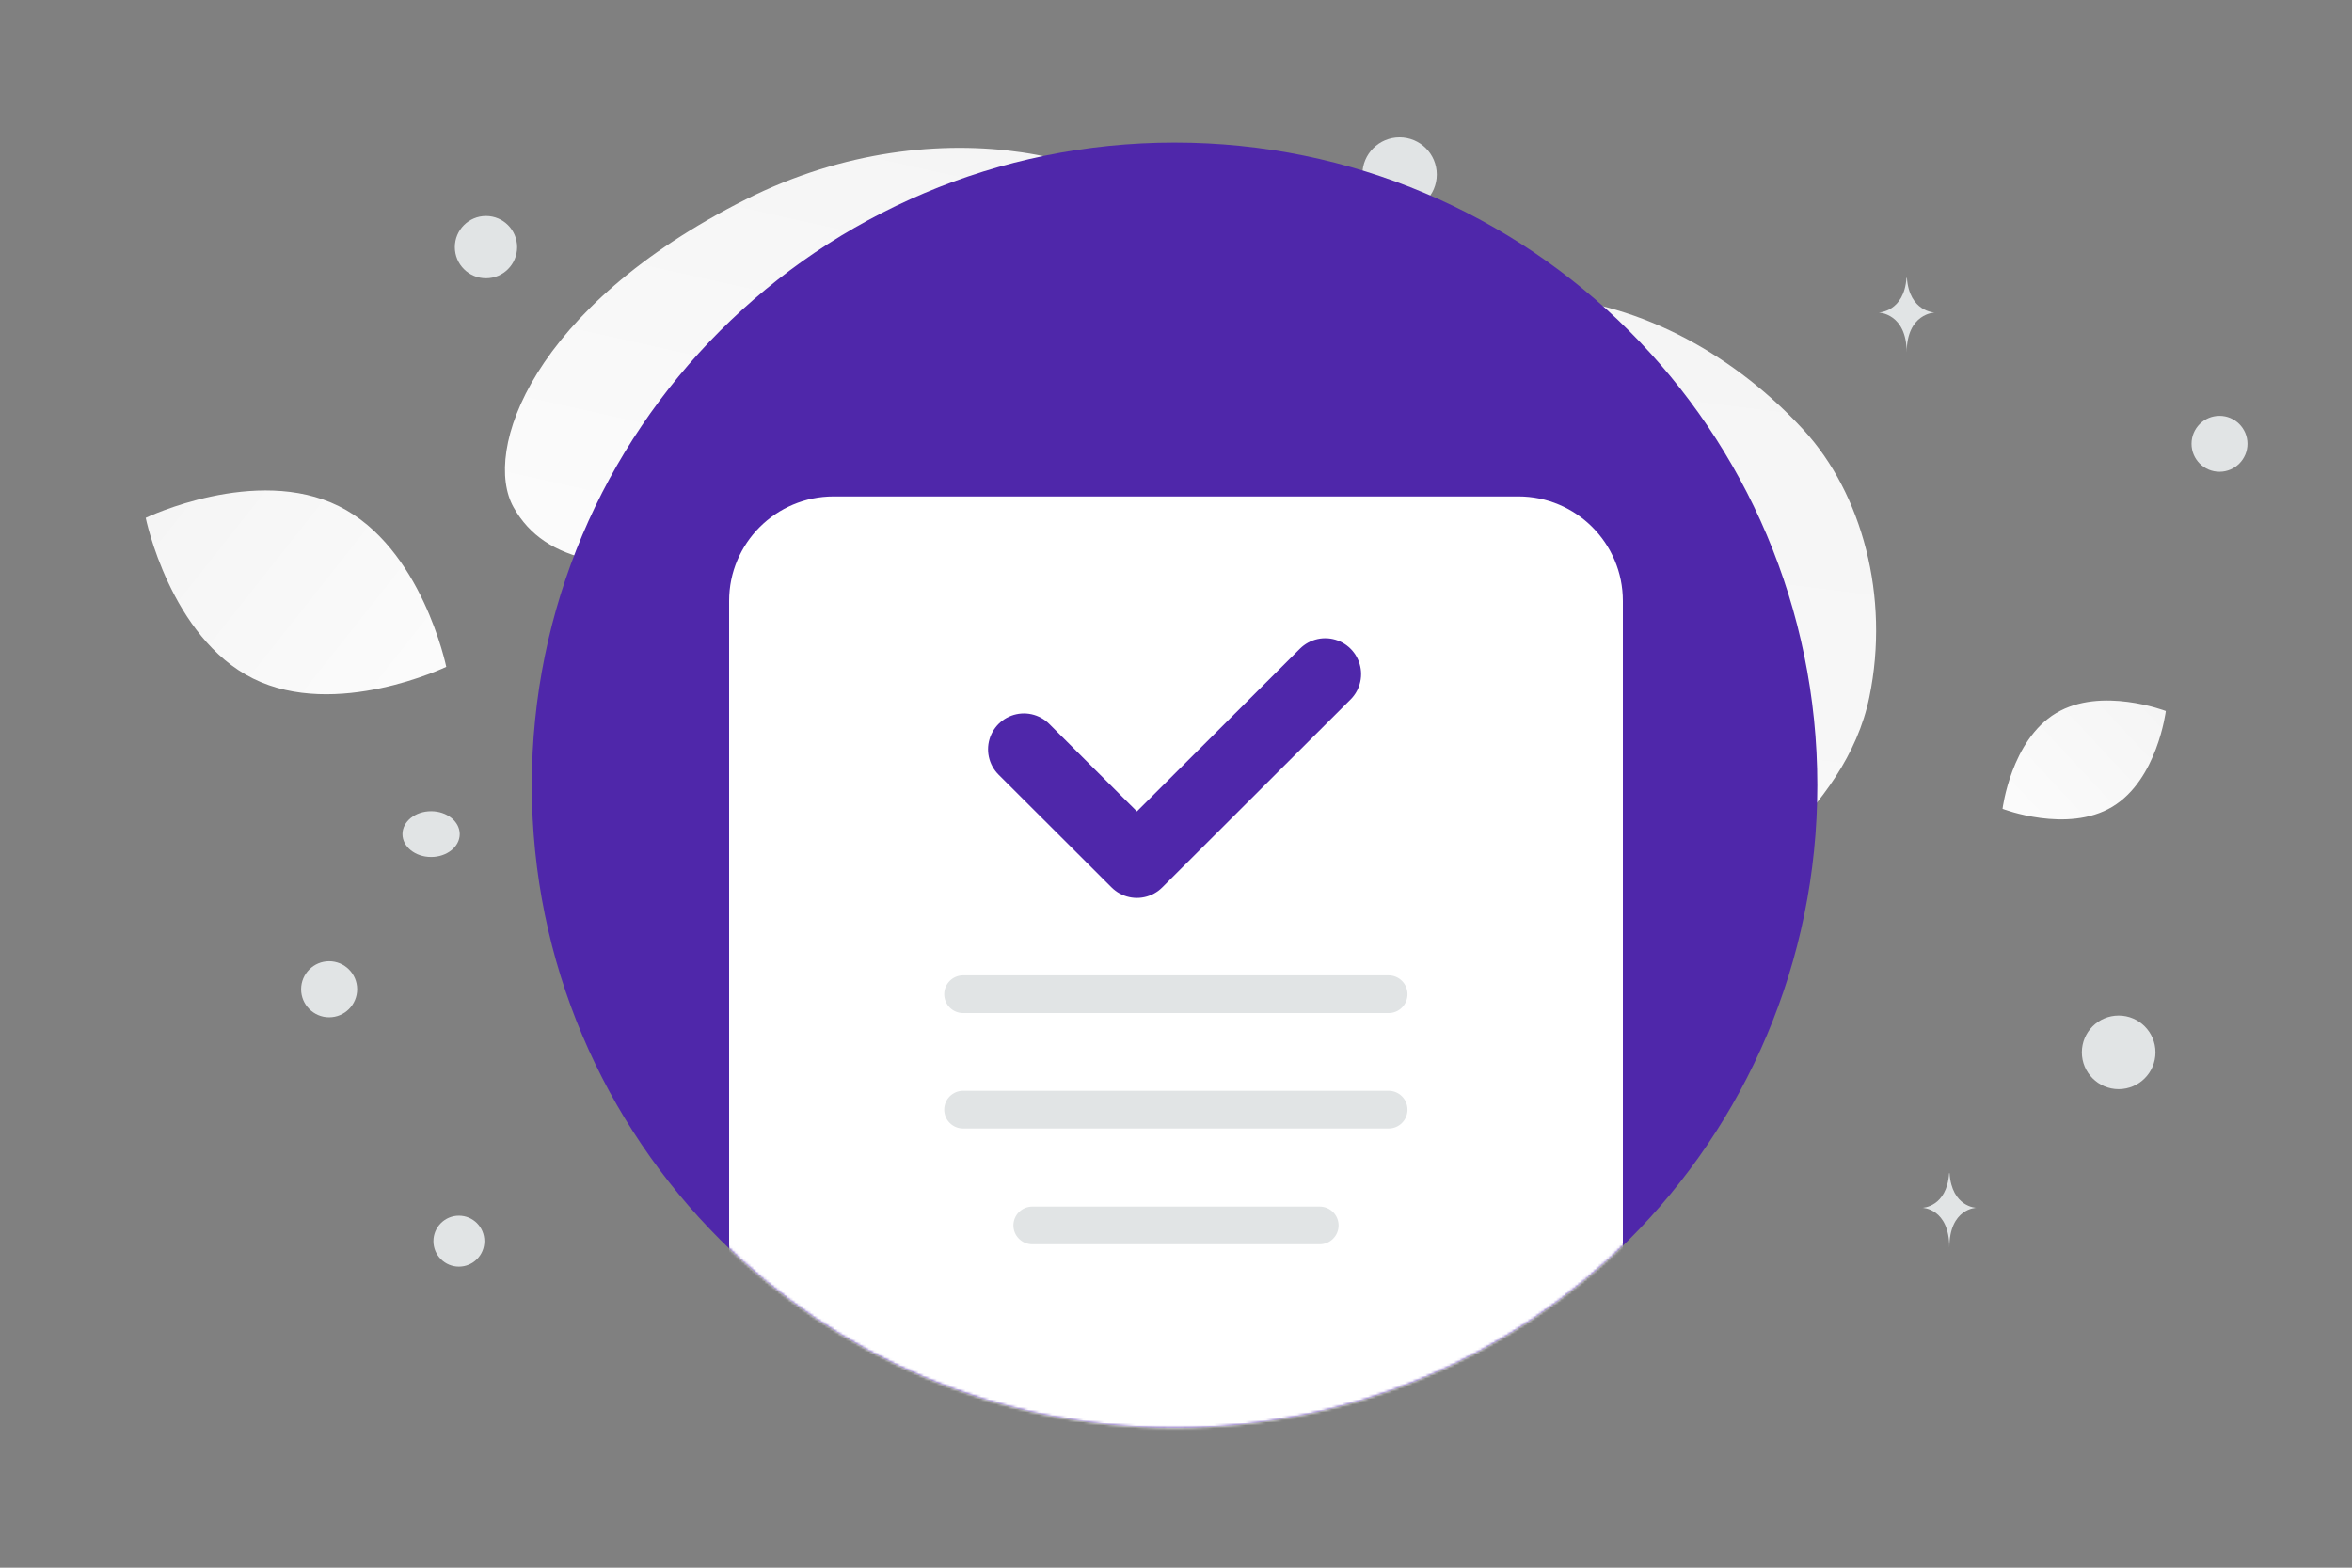 <svg width="900" height="600" viewBox="0 0 900 600" fill="none" xmlns="http://www.w3.org/2000/svg">
<rect x="0" y="0" width="900" height="600" fill="#808080" stroke="none"/>
<g clip-path="url(#clip0_1235_27961)">
<path d="M222.786 371.032C225.371 436.628 365.425 557.353 518.083 493.469C589.082 463.755 579.326 426.417 630.253 371.22C660.608 338.321 706.126 311.325 715.31 266.785C723.246 228.34 712.456 188.83 690.162 164.566C640.022 109.997 546.158 78.22 466.087 179.132C386.015 280.044 216.137 201.854 222.786 371.032Z" fill="url(#paint0_linear_1235_27961)"/>
<path d="M196.516 194.147C208.764 216.005 235.587 219.008 278.559 214.855C310.877 211.725 340.348 209.303 372.669 191.681C395.291 179.356 413.198 162.681 426.268 146.485C440.431 128.939 460.2 108.915 450.509 89.021C437.191 61.693 360.175 38.677 285.39 76.316C203.238 117.674 184.535 172.784 196.516 194.147Z" fill="url(#paint1_linear_1235_27961)"/>
<path d="M96.873 259.72C128.623 275.469 170.763 255.218 170.763 255.218C170.763 255.218 161.398 209.441 129.631 193.713C97.881 177.963 55.758 198.192 55.758 198.192C55.758 198.192 65.123 243.97 96.873 259.72Z" fill="url(#paint2_linear_1235_27961)"/>
<path d="M808.276 308.785C791.026 319.124 766.277 309.566 766.277 309.566C766.277 309.566 769.513 283.25 786.774 272.923C804.024 262.585 828.762 272.13 828.762 272.13C828.762 272.13 825.526 298.446 808.276 308.785Z" fill="url(#paint3_linear_1235_27961)"/>
<path d="M175.603 484.781C180.989 484.781 185.355 480.415 185.355 475.029C185.355 469.643 180.989 465.277 175.603 465.277C170.217 465.277 165.851 469.643 165.851 475.029C165.851 480.415 170.217 484.781 175.603 484.781Z" fill="#E1E4E5"/>
<path d="M810.712 416.848C818.491 416.848 824.798 410.541 824.798 402.762C824.798 394.982 818.491 388.676 810.712 388.676C802.932 388.676 796.626 394.982 796.626 402.762C796.626 410.541 802.932 416.848 810.712 416.848Z" fill="#E1E4E5"/>
<path d="M125.944 389.338C131.864 389.338 136.664 384.539 136.664 378.618C136.664 372.698 131.864 367.898 125.944 367.898C120.024 367.898 115.224 372.698 115.224 378.618C115.224 384.539 120.024 389.338 125.944 389.338Z" fill="#E1E4E5"/>
<path d="M185.962 106.502C192.545 106.502 197.881 101.166 197.881 94.583C197.881 88 192.545 82.664 185.962 82.664C179.379 82.664 174.043 88 174.043 94.583C174.043 101.166 179.379 106.502 185.962 106.502Z" fill="#E1E4E5"/>
<path d="M838.594 169.855C838.594 175.766 843.386 180.558 849.297 180.558C855.208 180.558 860 175.766 860 169.855C860 163.944 855.208 159.152 849.297 159.152C843.386 159.152 838.594 163.944 838.594 169.855Z" fill="#E1E4E5"/>
<path d="M535.549 81.031C543.412 81.031 549.787 74.656 549.787 66.793C549.787 58.929 543.412 52.555 535.549 52.555C527.686 52.555 521.311 58.929 521.311 66.793C521.311 74.656 527.686 81.031 535.549 81.031Z" fill="#E1E4E5"/>
<path d="M164.963 327.997C171.012 327.997 175.916 324.074 175.916 319.235C175.916 314.396 171.012 310.473 164.963 310.473C158.914 310.473 154.01 314.396 154.01 319.235C154.01 324.074 158.914 327.997 164.963 327.997Z" fill="#E1E4E5"/>
<path d="M729.682 106.332H729.526C728.602 119.423 718.867 119.624 718.867 119.624C718.867 119.624 729.602 119.834 729.602 134.96C729.602 119.834 740.337 119.624 740.337 119.624C740.337 119.624 730.606 119.423 729.682 106.332ZM745.992 448.995H745.842C744.955 462.046 735.608 462.247 735.608 462.247C735.608 462.247 745.915 462.456 745.915 477.537C745.915 462.456 756.222 462.247 756.222 462.247C756.222 462.247 746.879 462.046 745.992 448.995Z" fill="#E1E4E5"/>
<path d="M449.454 546.478C585.29 546.478 695.406 436.362 695.406 300.526C695.406 164.691 585.29 54.574 449.454 54.574C313.618 54.574 203.502 164.691 203.502 300.526C203.502 436.362 313.618 546.478 449.454 546.478Z" fill="#4F27AA"/>
<mask id="mask0_1235_27961" style="mask-type:alpha" maskUnits="userSpaceOnUse" x="203" y="54" width="493" height="493">
<path d="M449.454 546.478C585.29 546.478 695.406 436.362 695.406 300.526C695.406 164.691 585.29 54.574 449.454 54.574C313.618 54.574 203.502 164.691 203.502 300.526C203.502 436.362 313.618 546.478 449.454 546.478Z" fill="#4F27AA"/>
</mask>
<g mask="url(#mask0_1235_27961)">
<path d="M581 190H319C296.909 190 279 207.909 279 230V512C279 534.091 296.909 552 319 552H581C603.091 552 621 534.091 621 512V230C621 207.909 603.091 190 581 190Z" fill="white"/>
<path d="M368.528 380.512H531.367M368.528 424.689H531.367M395 469.001H505" stroke="#E1E4E5" stroke-width="14.431" stroke-linecap="round" stroke-linejoin="round"/>
<path d="M507.107 258L435.041 329.934L391.801 286.774" stroke="#4F27AA" stroke-width="27.44" stroke-linecap="round" stroke-linejoin="round"/>
</g>
</g>
<defs>
<linearGradient id="paint0_linear_1235_27961" x1="412.016" y1="747.912" x2="549.592" y2="-351.305" gradientUnits="userSpaceOnUse">
<stop stop-color="white"/>
<stop offset="1" stop-color="#EEEEEE"/>
</linearGradient>
<linearGradient id="paint1_linear_1235_27961" x1="279.023" y1="335.806" x2="388.186" y2="-154.728" gradientUnits="userSpaceOnUse">
<stop stop-color="white"/>
<stop offset="1" stop-color="#EEEEEE"/>
</linearGradient>
<linearGradient id="paint2_linear_1235_27961" x1="218.796" y1="308.847" x2="-43.078" y2="101.703" gradientUnits="userSpaceOnUse">
<stop stop-color="white"/>
<stop offset="1" stop-color="#EEEEEE"/>
</linearGradient>
<linearGradient id="paint3_linear_1235_27961" x1="741.523" y1="342.065" x2="880.324" y2="213.1" gradientUnits="userSpaceOnUse">
<stop stop-color="white"/>
<stop offset="1" stop-color="#EEEEEE"/>
</linearGradient>
<clipPath id="clip0_1235_27961">
<rect width="900" height="600" fill="white"/>
</clipPath>
</defs>
</svg>
